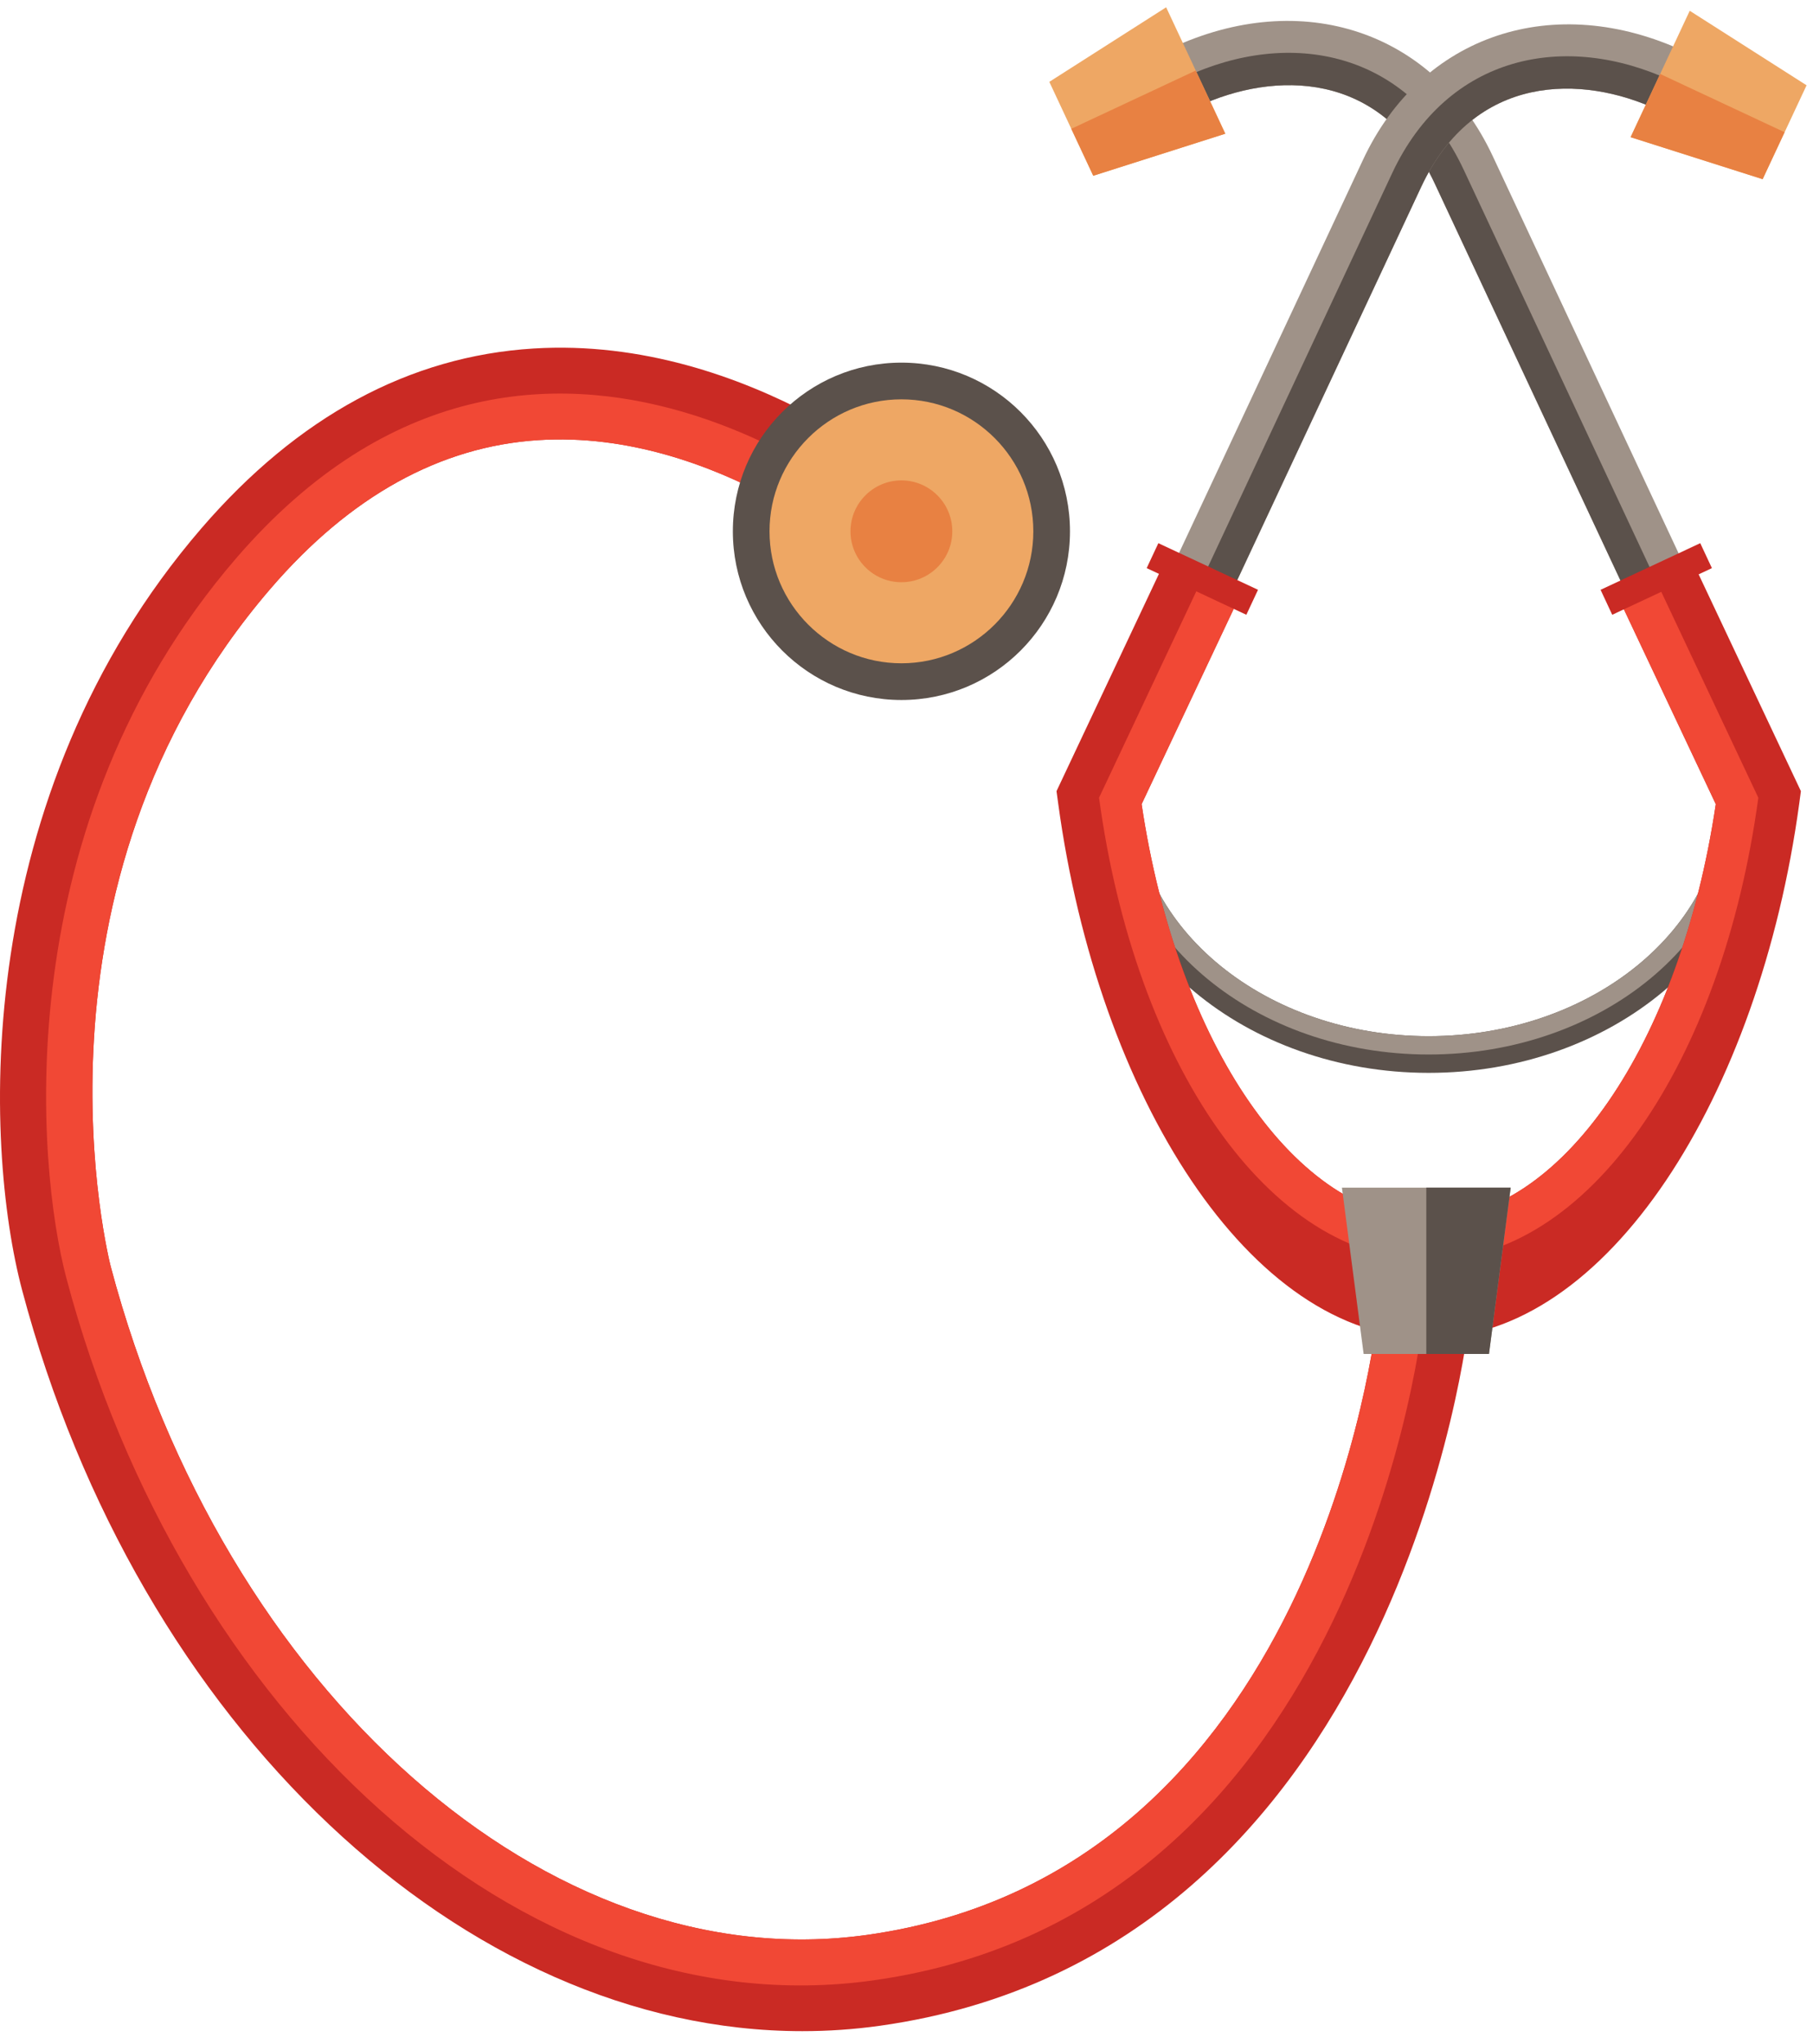 <svg width="134" height="151" viewBox="0 0 134 151" fill="none" xmlns="http://www.w3.org/2000/svg">
<path d="M59.301 150.043C34.349 150.043 10.224 127.597 1.638 95.317C-1.237 84.501 -2.172 58.815 14.885 39.029C22 30.779 30.257 26.31 39.43 25.745C55.485 24.749 68.324 36.212 68.86 36.702L64.311 41.723C64.203 41.625 53.011 31.667 39.8 32.512C32.537 32.972 25.882 36.654 20.018 43.457C1.012 65.503 8.114 93.297 8.188 93.575C16.549 125.008 40.56 146.229 64.082 142.933C97.233 138.287 101.672 98.508 101.845 96.814L108.587 97.491C108.541 97.959 103.473 144.254 65.024 149.646C63.116 149.913 61.203 150.043 59.301 150.043Z" fill="#CA2A24"/>
<path d="M105.217 97.156V97.154L101.845 96.815C101.672 98.508 97.233 138.287 64.082 142.933C40.56 146.229 16.549 125.008 8.188 93.575C8.114 93.297 1.012 65.503 20.018 43.457C25.882 36.654 32.537 32.972 39.8 32.512C53.011 31.667 64.203 41.625 64.311 41.723L66.587 39.212C66.587 39.212 39.988 15.1 17.451 41.244C0.508 60.898 2.683 86.059 4.914 94.445C13.385 126.297 38.324 149.965 64.553 146.29C100.809 141.208 105.217 97.156 105.217 97.156Z" fill="#F14835"/>
<path d="M121.772 47.163L126.071 45.154L110.33 11.535C106.013 2.306 96.223 -0.97 86.525 3.572L88.534 7.867C94.153 5.239 102.103 5.147 106.038 13.546L121.772 47.163Z" fill="#9F9288"/>
<path d="M108.184 12.542L123.922 46.157L121.772 47.163L106.038 13.546C102.103 5.147 94.153 5.239 88.534 7.867L87.53 5.718C95.405 2.032 104.087 3.79 108.184 12.542Z" fill="#5B514B"/>
<path d="M80.803 12.984L77.556 6.046L86.191 0.539L90.563 9.878L80.803 12.984Z" fill="#EEA764"/>
<path d="M88.429 5.322L88.378 5.21L88.431 5.322C88.431 5.322 88.431 5.322 88.429 5.322Z" fill="#997458"/>
<path d="M89.438 7.474L88.429 5.322C88.431 5.322 88.431 5.322 88.431 5.322L89.438 7.474Z" fill="#594033"/>
<path d="M80.803 12.984L79.179 9.515L88.379 5.21L88.429 5.322L89.438 7.474L90.562 9.878L80.803 12.984Z" fill="#E88142"/>
<path d="M89.308 47.419L85.009 45.407L100.748 11.79C105.069 2.559 114.861 -0.715 124.557 3.824L122.546 8.122C116.927 5.492 108.977 5.403 105.044 13.802L89.308 47.419Z" fill="#9F9288"/>
<path d="M102.895 12.793L87.158 46.412L89.308 47.419L105.043 13.802C108.976 5.403 116.927 5.492 122.546 8.122L123.551 5.972C115.674 2.286 106.993 4.045 102.895 12.793Z" fill="#5B514B"/>
<path d="M130.278 13.237L133.525 6.301L124.889 0.796L120.519 10.134L130.278 13.237Z" fill="#EEA764"/>
<path d="M130.278 13.237L120.519 10.134L122.705 5.465L131.901 9.768L130.278 13.237Z" fill="#E88142"/>
<path d="M105.594 79.253C92.096 79.253 81.113 70.093 81.113 58.835H83.824C83.824 68.598 93.593 76.542 105.594 76.542C117.6 76.542 127.369 68.598 127.369 58.835H130.078C130.078 70.093 119.096 79.253 105.594 79.253Z" fill="#5B514B"/>
<path d="M105.594 77.896C118.369 77.896 128.722 69.363 128.722 58.835H127.369C127.369 68.598 117.6 76.542 105.594 76.542C93.593 76.542 83.824 68.598 83.824 58.835H82.471C82.471 69.363 92.824 77.896 105.594 77.896Z" fill="#9F9288"/>
<path d="M105.594 98.849C92.414 98.849 81.153 81.004 78.209 59.337L78.088 58.442L86.12 41.412L91.638 44.013L84.377 59.402C87.026 77.21 95.871 90.039 105.594 90.039C115.321 90.039 124.165 77.21 126.815 59.402L119.552 44.013L125.069 41.412L133.105 58.442L132.986 59.337C130.038 81.004 118.775 98.849 105.594 98.849Z" fill="#CA2A24"/>
<path d="M105.594 93.09C117.404 93.09 127.297 78.529 129.959 58.928L122.311 42.712L119.552 44.013L126.815 59.402C124.165 77.21 115.321 90.039 105.594 90.039C95.871 90.039 87.027 77.21 84.377 59.402L91.638 44.013L88.877 42.712L81.231 58.928C83.895 78.529 93.79 93.09 105.594 93.09Z" fill="#F14835"/>
<path d="M92.118 45.414L84.752 41.968L85.615 40.125L92.981 43.569L92.118 45.414Z" fill="#CA2A24"/>
<path d="M119.16 45.414L126.528 41.968L125.667 40.125L118.299 43.569L119.16 45.414Z" fill="#CA2A24"/>
<path d="M100.787 100.017H110.052L111.655 87.734H99.183L100.787 100.017Z" fill="#9F9288"/>
<path d="M105.419 100.017H110.052L111.655 87.734H105.419V100.017Z" fill="#5B514B"/>
<path d="M79.083 39.249C79.083 46.129 73.508 51.709 66.624 51.709C59.745 51.709 54.166 46.129 54.166 39.249C54.166 32.367 59.745 26.788 66.624 26.788C73.508 26.788 79.083 32.367 79.083 39.249Z" fill="#5B514B"/>
<path d="M66.624 48.998C61.25 48.998 56.875 44.623 56.875 39.249C56.875 33.873 61.25 29.499 66.624 29.499C72 29.499 76.374 33.873 76.374 39.249C76.374 44.623 72 48.998 66.624 48.998Z" fill="#EEA764"/>
<path d="M66.622 43.01C64.55 43.01 62.86 41.324 62.86 39.25C62.86 37.174 64.55 35.487 66.622 35.487C68.699 35.487 70.385 37.174 70.385 39.25C70.385 41.324 68.699 43.01 66.622 43.01Z" fill="#E88142"/>
</svg>
